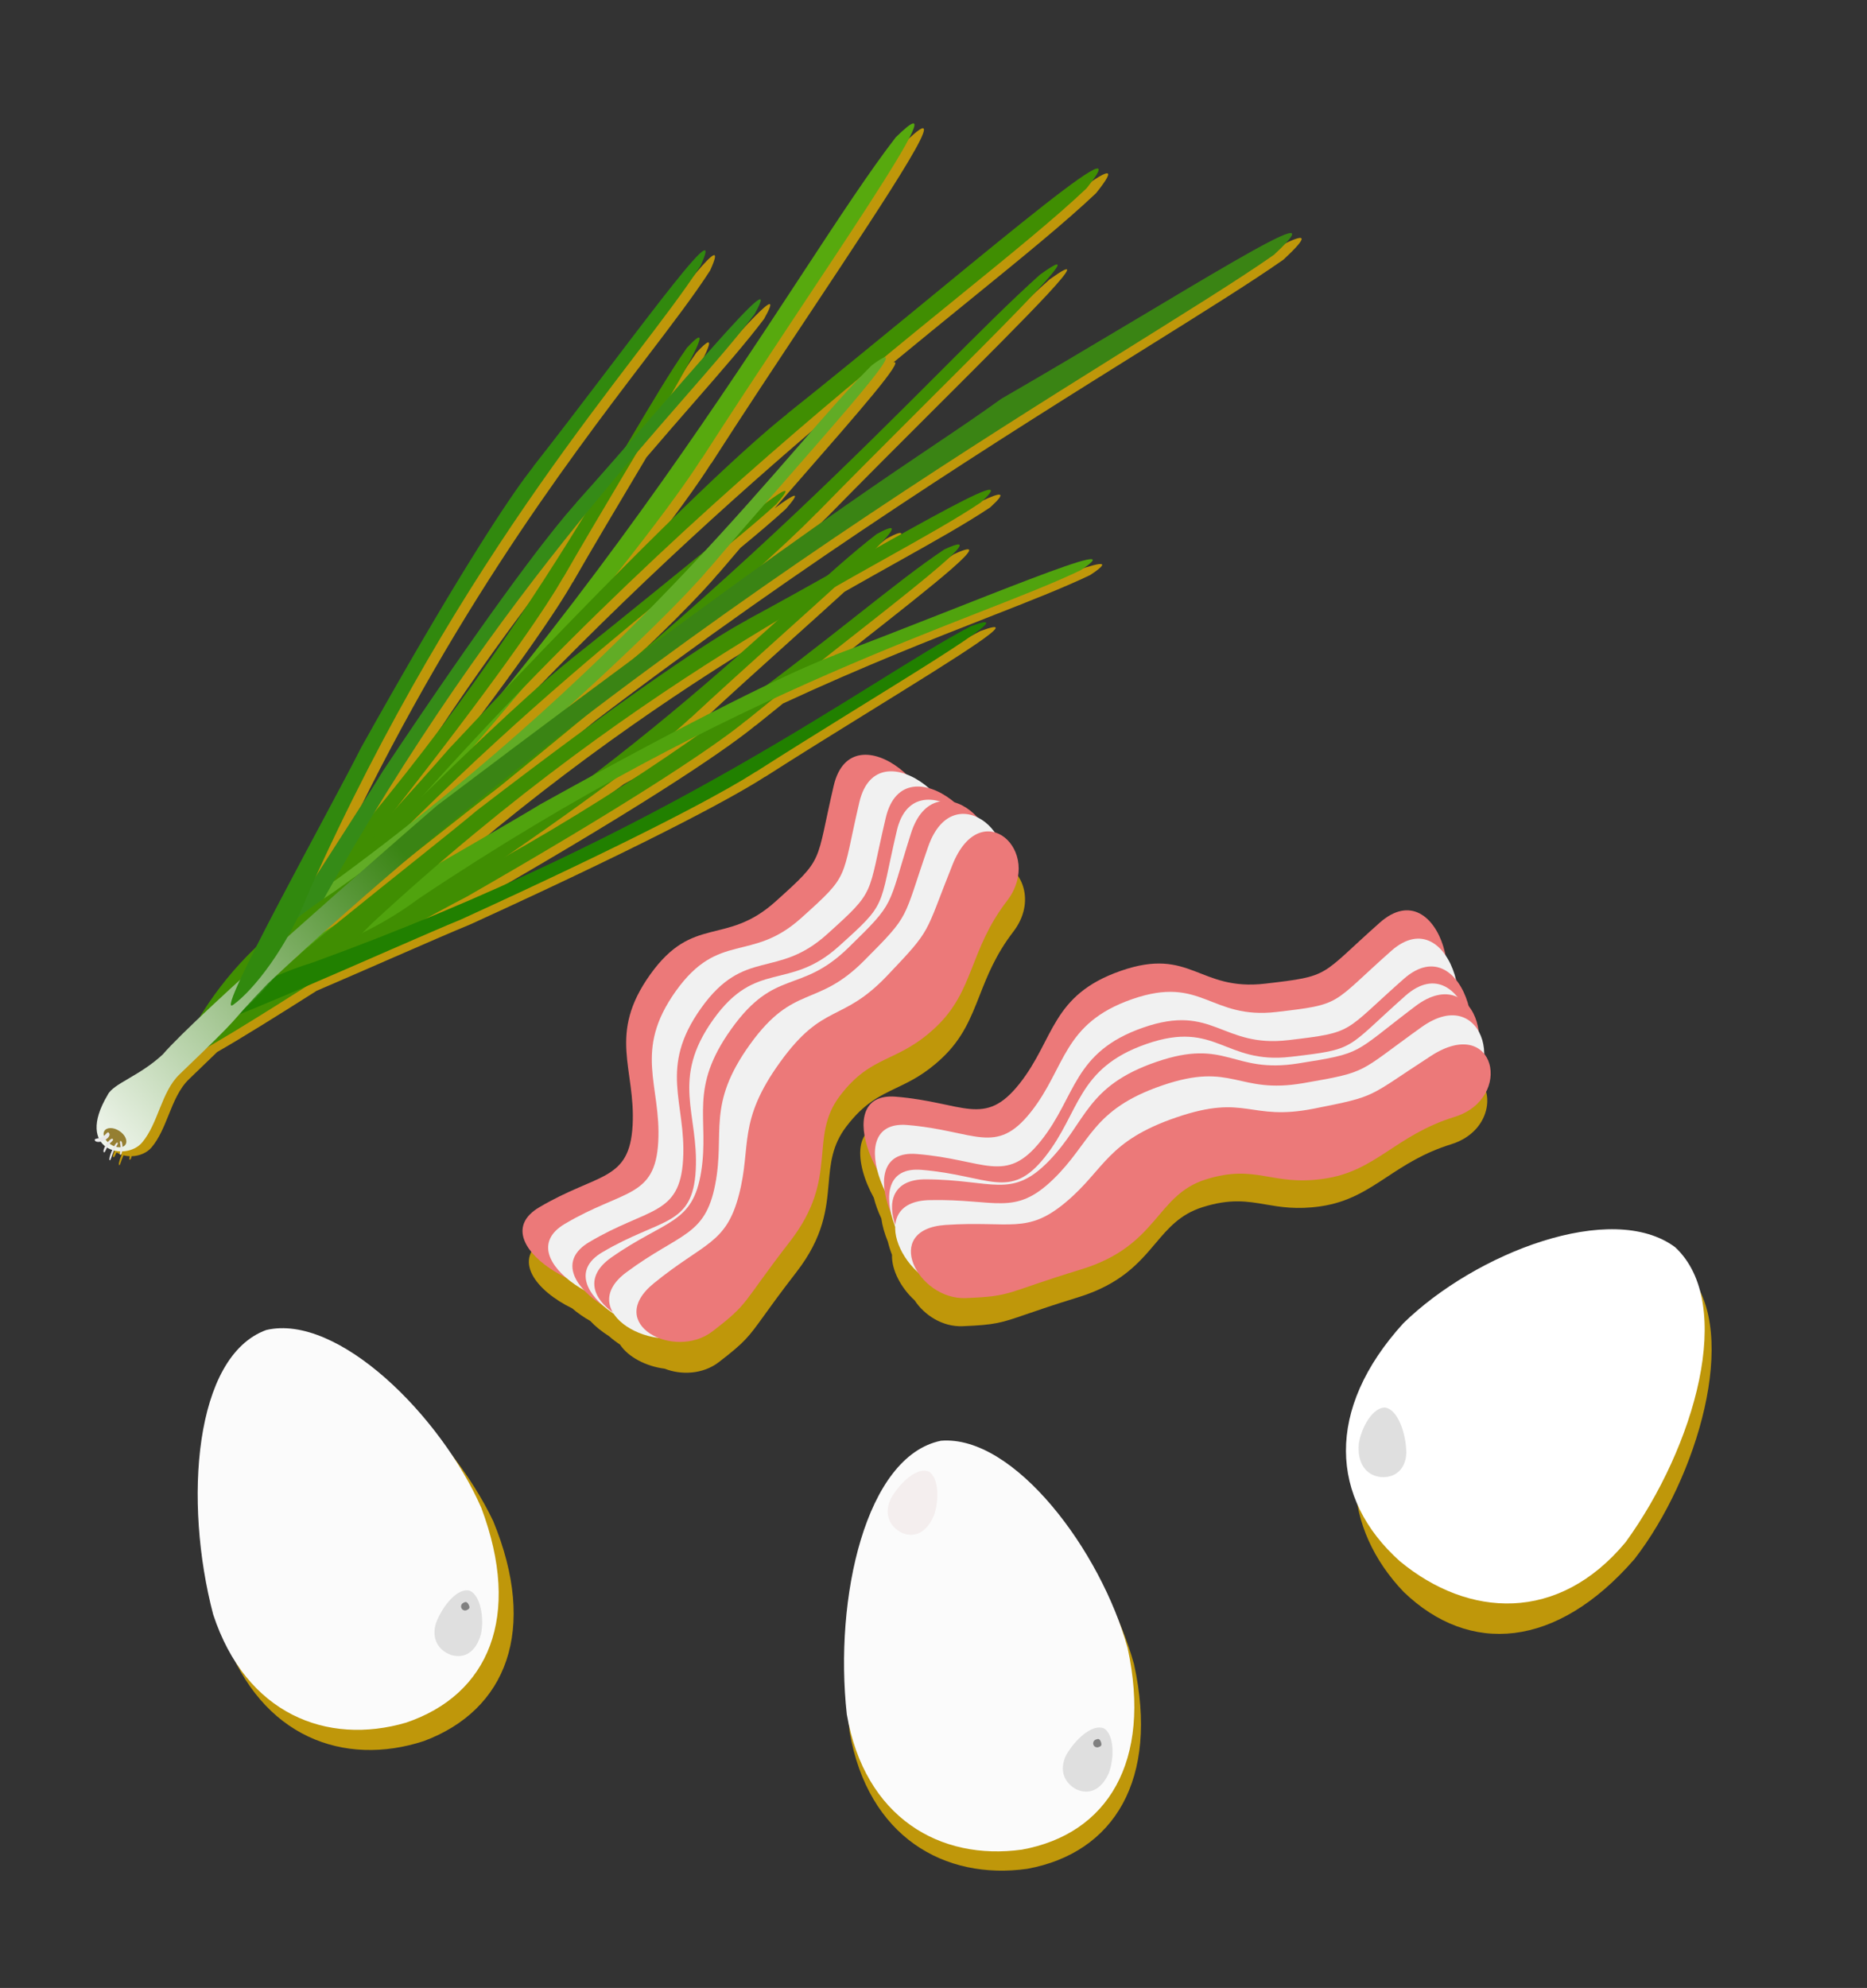 <svg width="233" height="248" viewBox="0 0 233 248" fill="none" xmlns="http://www.w3.org/2000/svg">
<rect x="0" y="0" width="233" height="248" fill="#333333" stroke="none"/>
<path fill-rule="evenodd" clip-rule="evenodd" d="M61.553 189.761C67.15 203.35 63.215 213.352 52.889 217.203C42.986 220.434 32.62 216.767 28.082 204.286C23.885 190.107 24.65 171.746 33.675 168.144C42.656 165.743 56.078 178.284 61.553 189.761Z" fill="#BF970A"/>
<path d="M60.064 188.1C65.168 201.675 60.98 211.421 50.676 214.902C40.808 217.785 30.696 213.85 26.602 201.399C22.898 187.285 24.216 169.197 33.228 165.92C42.161 163.828 55.016 176.611 60.064 188.1Z" fill="#FBFBFB"/>
<path d="M60.025 203.852C59.413 206.097 57.953 206.97 56.286 206.455C54.732 205.902 53.787 204.44 54.425 202.437C55.27 200.254 57.14 198.026 58.62 198.447C59.978 199.014 60.448 201.884 60.025 203.852Z" fill="#DFDFDF"/>
<path d="M57.603 200.648C57.471 200.406 57.56 200.102 57.803 199.97C58.045 199.838 58.242 199.731 58.481 200.17C58.72 200.609 58.524 200.716 58.281 200.848C58.039 200.98 57.735 200.891 57.603 200.648Z" fill="#4E4E4E" fill-opacity="0.65"/>
<path fill-rule="evenodd" clip-rule="evenodd" d="M141.529 207.627C144.669 221.985 139.048 231.146 128.208 233.136C117.893 234.587 108.326 229.167 106.036 216.085C104.379 201.392 108.338 183.447 117.853 181.475C127.115 180.679 138.142 195.371 141.529 207.627Z" fill="#BF970A"/>
<path d="M140.728 205.604C143.791 219.781 138.221 228.808 127.519 230.745C117.335 232.152 107.908 226.779 105.68 213.863C104.081 199.359 108.032 181.659 117.427 179.736C126.569 178.974 137.415 193.5 140.728 205.604Z" fill="#FBFBFB"/>
<path d="M138.385 221.181C137.451 223.312 135.878 223.963 134.305 223.209C132.849 222.435 132.128 220.851 133.052 218.962C134.207 216.926 136.384 214.996 137.786 215.629C139.046 216.389 139.091 219.296 138.385 221.181Z" fill="#DFDFDF"/>
<path d="M116.525 189.139C115.592 191.27 114.019 191.92 112.446 191.167C110.99 190.393 110.269 188.808 111.193 186.92C112.348 184.884 114.524 182.954 115.926 183.586C117.187 184.346 117.232 187.254 116.525 189.139Z" fill="#F4EEEE"/>
<path d="M136.457 217.658C136.362 217.398 136.495 217.111 136.754 217.016C137.013 216.921 137.224 216.844 137.396 217.313C137.568 217.782 137.358 217.859 137.099 217.955C136.84 218.05 136.552 217.917 136.457 217.658Z" fill="#4E4E4E" fill-opacity="0.65"/>
<path fill-rule="evenodd" clip-rule="evenodd" d="M203.975 194.504C194.226 205.717 183.377 206.487 175.182 198.599C167.742 190.828 166.335 179.575 175.564 169.837C186.486 159.665 203.456 152.251 210.833 159.041C217.101 166.322 211.868 184.34 203.975 194.504Z" fill="#BF970A"/>
<path d="M175.137 165.076C165.357 175.819 165.958 186.958 174.718 194.78C183.27 201.84 194.481 202.493 202.88 192.383C211.492 180.515 216.643 162.658 209.062 155.595C201.138 149.699 184.12 156.302 175.137 165.076Z" fill="white"/>
<path d="M169.575 180.143C169.371 182.555 170.477 184.027 172.278 184.261C173.982 184.412 175.419 183.427 175.512 181.235C175.469 178.781 174.445 175.836 172.86 175.592C171.34 175.542 169.864 178.078 169.575 180.143Z" fill="#DFDFDF"/>
<path fill-rule="evenodd" clip-rule="evenodd" d="M68.077 154.459C63.705 157.045 66.919 161.05 71.411 163.22C72.066 163.788 72.833 164.319 73.666 164.79C74.297 165.471 75.101 166.117 76.009 166.692C76.423 167.058 76.883 167.409 77.379 167.739C78.393 169.289 80.628 170.458 82.962 170.748C84.979 171.55 87.707 171.468 89.704 169.932C92.971 167.42 93.383 166.849 95.361 164.105C96.251 162.87 97.459 161.195 99.387 158.705C102.834 154.253 103.141 150.767 103.417 147.646C103.638 145.143 103.838 142.875 105.622 140.534C107.824 137.644 109.752 136.726 111.845 135.73C113.56 134.913 115.385 134.044 117.563 131.992C120.145 129.56 121.153 126.993 122.255 124.188C123.215 121.742 124.247 119.114 126.457 116.235C129.311 112.516 127.559 108.413 124.935 107.676C124.351 106.854 123.594 106.195 122.762 105.797C121.952 104.9 120.95 104.231 119.91 103.936C118.919 103.101 117.814 102.472 116.729 102.167C115.846 101.399 114.868 100.791 113.89 100.43C110.741 97.441 106.098 96.468 104.837 101.86C104.447 103.531 104.158 104.89 103.917 106.024L103.916 106.026L103.916 106.027C102.739 111.567 102.711 111.697 97.556 116.326C94.779 118.818 92.437 119.397 90.216 119.947C87.467 120.626 84.904 121.26 81.935 125.415C78.262 130.553 78.765 134.147 79.328 138.168C79.588 140.026 79.861 141.976 79.741 144.211C79.472 149.212 77.414 150.097 73.64 151.72C72.078 152.392 70.222 153.19 68.077 154.459Z" fill="#BF970A"/>
<path d="M79.535 160.261C73.935 163.269 59.96 154.951 67.287 150.617C74.613 146.283 78.57 147.441 78.951 140.369C79.331 133.297 75.775 129.086 81.144 121.573C86.514 114.06 90.554 118.06 96.765 112.484C102.976 106.908 101.745 107.861 104.047 98.018C106.349 88.175 119.922 99.545 115.1 105.669C110.279 111.793 112.806 118.178 107.35 122.275C101.895 126.371 97.099 123.851 93.035 129.07C88.972 134.289 96.147 141.531 89.809 149.465C83.472 157.399 85.134 157.252 79.535 160.261Z" fill="#EC7979"/>
<path d="M82.734 162.324C77.134 165.333 63.159 157.015 70.486 152.681C77.812 148.346 81.769 149.505 82.15 142.433C82.53 135.36 78.974 131.15 84.344 123.637C89.713 116.124 93.753 120.124 99.964 114.548C106.175 108.971 104.944 109.925 107.246 100.082C109.548 90.239 123.121 101.609 118.299 107.733C113.478 113.857 116.005 120.241 110.549 124.338C105.094 128.435 100.298 125.914 96.234 131.133C92.17 136.352 99.346 143.595 93.008 151.529C86.671 159.462 88.333 159.316 82.734 162.324Z" fill="#F1F1F1"/>
<path d="M85.772 164.605C80.15 167.645 66.169 159.335 73.527 154.958C80.884 150.582 84.847 151.733 85.251 144.628C85.656 137.523 82.105 133.306 87.511 125.742C92.918 118.179 96.955 122.184 103.199 116.563C109.443 110.942 108.205 111.904 110.545 102.01C112.884 92.116 126.453 103.492 121.6 109.658C116.747 115.825 119.259 122.229 113.777 126.362C108.296 130.494 103.497 127.978 99.406 133.233C95.316 138.488 102.485 145.74 96.107 153.729C89.728 161.718 91.395 161.565 85.772 164.605Z" fill="#EC7979"/>
<path d="M87.411 165.866C81.812 168.874 67.837 160.557 75.163 156.222C82.49 151.888 86.446 153.047 86.827 145.975C87.208 138.902 83.652 134.691 89.021 127.178C94.391 119.665 98.431 123.666 104.642 118.089C110.853 112.513 109.621 113.467 111.923 103.624C114.225 93.781 127.799 105.15 122.977 111.274C118.155 117.398 120.682 123.783 115.227 127.88C109.771 131.977 104.975 129.456 100.912 134.675C96.848 139.894 104.024 147.137 97.686 155.071C91.348 163.004 93.011 162.857 87.411 165.866Z" fill="#F1F1F1"/>
<path d="M86.034 164.671C80.839 168.047 69.458 161.661 76.295 156.871C83.132 152.081 86.475 152.769 87.516 146.112C88.556 139.454 85.87 135.869 91.315 128.3C96.76 120.73 99.891 124.07 105.878 118.229C111.865 112.387 110.693 113.403 113.69 103.96C116.688 94.517 127.413 103.799 122.585 110.014C117.758 116.229 119.327 121.951 114.149 126.332C108.971 130.713 105.031 128.834 100.957 134.125C96.883 139.417 102.429 145.478 96.096 153.538C89.762 161.598 91.23 161.294 86.034 164.671Z" fill="#EC7979"/>
<path d="M87.07 165.896C82.007 169.402 71.498 163.668 78.176 158.717C84.854 153.766 87.99 154.295 89.257 147.772C90.525 141.248 88.132 137.873 93.609 130.276C99.086 122.679 101.909 125.797 107.826 119.859C113.743 113.921 112.591 114.959 115.829 105.642C119.067 96.325 128.832 104.906 123.997 111.158C119.162 117.411 120.407 122.914 115.317 127.396C110.228 131.878 106.576 130.216 102.494 135.538C98.412 140.86 103.409 146.524 97.07 154.636C90.73 162.748 92.133 162.391 87.07 165.896Z" fill="#F1F1F1"/>
<path d="M88.914 166.091C84.177 169.734 75.329 165.196 81.601 160.087C87.874 154.978 90.604 155.232 92.216 149.07C93.828 142.907 91.97 139.949 97.382 132.47C102.793 124.991 105.052 127.677 110.726 121.708C116.401 115.738 115.305 116.791 118.869 107.881C122.433 98.972 130.409 106.214 125.666 112.394C120.923 118.574 121.607 123.598 116.773 128.151C111.939 132.704 108.84 131.434 104.832 136.692C100.824 141.95 104.809 146.84 98.597 154.863C92.385 162.887 93.651 162.448 88.914 166.091Z" fill="#EC7979"/>
<path fill-rule="evenodd" clip-rule="evenodd" d="M111.375 140.336C106.311 139.93 106.629 145.055 109.05 149.418C109.258 150.259 109.578 151.136 109.988 152C110.111 152.921 110.396 153.912 110.806 154.905C110.933 155.442 111.107 155.995 111.322 156.55C111.257 158.401 112.411 160.644 114.151 162.226C115.337 164.045 117.613 165.55 120.131 165.446C124.248 165.276 124.914 165.046 128.112 163.944C129.551 163.448 131.503 162.775 134.514 161.851C139.896 160.2 142.157 157.527 144.181 155.136C145.804 153.217 147.275 151.479 150.082 150.595C153.547 149.503 155.652 149.864 157.936 150.255C159.809 150.576 161.802 150.918 164.763 150.497C168.275 149.997 170.578 148.48 173.095 146.823C175.29 145.377 177.648 143.824 181.113 142.745C185.588 141.351 186.522 136.988 184.802 134.873C184.799 133.865 184.559 132.89 184.11 132.085C183.964 130.886 183.531 129.761 182.852 128.921C182.522 127.668 181.982 126.517 181.271 125.642C180.993 124.506 180.543 123.445 179.952 122.587C179.101 118.329 175.868 114.858 171.73 118.537C170.447 119.679 169.426 120.624 168.576 121.412C164.42 125.261 164.323 125.351 157.442 126.162C153.737 126.599 151.489 125.723 149.357 124.891C146.719 123.863 144.26 122.903 139.438 124.587C133.476 126.67 131.815 129.897 129.958 133.508C129.1 135.176 128.199 136.926 126.813 138.683C123.71 142.616 121.518 142.153 117.499 141.304C115.836 140.953 113.859 140.535 111.375 140.336Z" fill="#BF970A"/>
<path d="M116.224 151.761C109.915 150.982 103.312 136.12 111.796 136.814C120.28 137.508 122.841 140.739 127.237 135.186C131.633 129.633 131.162 124.141 139.885 121.11C148.607 118.079 149.595 123.678 157.886 122.713C166.177 121.749 164.621 121.816 172.186 115.111C179.751 108.406 184.263 125.527 176.79 127.741C169.316 129.955 167.691 136.626 160.871 136.82C154.052 137.013 151.593 132.185 145.261 134.098C138.929 136.011 140.603 146.068 130.847 148.883C121.091 151.699 122.533 152.539 116.224 151.761Z" fill="#EC7979"/>
<path d="M117.643 155.293C111.334 154.515 104.731 139.653 113.215 140.346C121.699 141.04 124.26 144.272 128.656 138.718C133.052 133.165 132.581 127.674 141.304 124.642C150.027 121.611 151.014 127.21 159.305 126.246C167.596 125.281 166.04 125.349 173.605 118.643C181.17 111.938 185.683 129.06 178.209 131.273C170.735 133.487 169.11 140.159 162.291 140.352C155.471 140.545 153.012 135.717 146.68 137.63C140.348 139.543 142.022 149.6 132.266 152.416C122.51 155.231 123.952 156.072 117.643 155.293Z" fill="#F1F1F1"/>
<path d="M118.806 158.91C112.461 158.144 105.848 143.285 114.382 143.962C122.916 144.64 125.486 147.868 129.92 142.302C134.354 136.736 133.892 131.242 142.674 128.191C151.456 125.14 152.438 130.741 160.782 129.759C169.125 128.777 167.56 128.848 175.184 122.123C182.809 115.398 187.314 132.522 179.791 134.752C172.267 136.982 170.619 143.662 163.757 143.869C156.895 144.076 154.431 139.249 148.057 141.177C141.682 143.104 143.346 153.164 133.525 156.001C123.703 158.838 125.152 159.677 118.806 158.91Z" fill="#EC7979"/>
<path d="M119.416 160.886C113.107 160.108 106.504 145.246 114.988 145.939C123.472 146.633 126.033 149.865 130.429 144.311C134.825 138.758 134.354 133.267 143.077 130.235C151.799 127.204 152.787 132.803 161.078 131.839C169.369 130.874 167.813 130.942 175.378 124.236C182.942 117.531 187.455 134.653 179.982 136.866C172.508 139.08 170.883 145.752 164.063 145.945C157.244 146.138 154.785 141.31 148.453 143.223C142.121 145.136 143.795 155.193 134.039 158.009C124.283 160.824 125.724 161.665 119.416 160.886Z" fill="#F1F1F1"/>
<path d="M118.982 159.115C112.791 158.871 107.189 147.084 115.537 147.123C123.885 147.162 126.216 149.654 130.911 144.821C135.607 139.988 135.484 135.509 144.302 132.476C153.119 129.442 153.745 133.976 162.006 132.666C170.267 131.356 168.724 131.509 176.626 125.532C184.527 119.554 187.92 133.327 180.39 135.611C172.859 137.896 170.835 143.474 164.077 144.059C157.32 144.644 155.19 140.834 148.807 142.801C142.425 144.767 143.452 152.918 133.626 155.839C123.8 158.76 125.173 159.36 118.982 159.115Z" fill="#EC7979"/>
<path d="M119.12 160.714C112.962 160.651 107.696 149.9 116.006 149.716C124.317 149.532 126.572 151.775 131.375 147.182C136.177 142.589 136.173 138.451 145.032 135.414C153.891 132.376 154.396 136.552 162.655 135.123C170.915 133.693 169.374 133.875 177.399 128.14C185.424 122.404 188.439 135.05 180.881 137.361C173.323 139.672 171.16 144.883 164.417 145.602C157.673 146.321 155.653 142.855 149.246 144.842C142.839 146.828 143.647 154.338 133.786 157.298C123.926 160.259 125.278 160.777 119.12 160.714Z" fill="#F1F1F1"/>
<path d="M120.513 161.938C114.542 162.176 109.94 153.36 118.011 152.813C126.083 152.265 128.164 154.05 133.04 149.951C137.916 145.852 138.107 142.364 146.845 139.384C155.583 136.405 155.875 139.902 163.955 138.307C172.035 136.712 170.532 136.938 178.588 131.724C186.644 126.51 188.972 137.028 181.53 139.333C174.089 141.639 171.745 146.134 165.169 147.059C158.593 147.984 156.797 145.157 150.488 147.134C144.179 149.111 144.607 155.404 134.902 158.366C125.196 161.327 126.484 161.7 120.513 161.938Z" fill="#EC7979"/>
<path fill-rule="evenodd" clip-rule="evenodd" d="M101.158 38.947L101.158 38.947C111.419 23.487 119.465 11.363 112.974 17.732C109.752 21.896 105.892 27.777 101.149 35.002L101.149 35.003L101.149 35.003C92.317 48.461 80.424 66.582 63.89 86.951C61.789 89.161 59.579 91.501 57.253 93.98C55.774 95.695 53.442 98.295 50.676 101.357C64.726 83.431 69.865 75.493 71.499 72.59C71.492 72.613 71.485 72.636 71.479 72.659C74.029 68.218 76.852 63.478 79.454 59.111C79.87 58.411 80.281 57.722 80.684 57.045C82.784 54.589 84.751 52.336 86.56 50.262C90.189 46.103 93.185 42.67 95.355 39.787C98.258 34.631 92.617 41.003 84.942 49.818C88.343 43.937 89.879 40.801 86.916 43.985C84.844 46.943 82.515 50.868 79.693 55.622L79.281 56.318C77.195 58.704 75.077 61.11 73.031 63.39C73.051 63.376 73.071 63.363 73.09 63.349C70.672 65.999 63.943 74.344 49.008 96.731C47.823 98.677 45.626 102.096 43.139 105.966L43.139 105.966L43.139 105.967L43.138 105.968C42.328 107.228 41.488 108.536 40.642 109.856C55.104 78.186 70.458 58.044 80.534 44.825C83.893 40.42 86.665 36.783 88.622 33.745C91.236 28.003 85.114 36.061 77.308 46.337L77.308 46.337C74.227 50.393 70.883 54.795 67.711 58.829C67.731 58.815 67.75 58.8 67.769 58.785C65.516 61.597 59.371 70.41 46.229 93.906C45.208 95.942 43.291 99.528 41.121 103.584C38.442 108.594 35.379 114.322 33.144 118.74L33.027 118.865C30.081 121.683 27.709 124.818 26.069 127.548C23.979 129.53 22.363 131.14 21.506 132.139C20.048 133.502 18.497 134.411 17.226 135.157C15.955 135.902 14.963 136.484 14.623 137.192C13.144 139.67 12.991 141.441 13.502 142.587C13.453 142.599 13.406 142.61 13.361 142.62C13.11 142.676 12.947 142.713 13.016 142.864C13.102 143.051 13.4 143.108 13.753 143.031C13.908 143.252 14.092 143.441 14.298 143.6C14.104 143.969 14.035 144.285 14.148 144.357C14.231 144.41 14.302 144.262 14.411 144.033C14.449 143.953 14.492 143.863 14.542 143.769C14.742 143.892 14.958 143.99 15.183 144.065C15.169 144.095 15.156 144.126 15.143 144.157C14.879 144.767 14.761 145.303 14.879 145.354C14.951 145.385 15.014 145.198 15.111 144.91L15.111 144.91C15.175 144.722 15.252 144.491 15.357 144.25C15.374 144.209 15.392 144.17 15.411 144.131C15.664 144.196 15.926 144.232 16.19 144.24C16.186 144.266 16.182 144.291 16.179 144.316C16.146 144.532 16.125 144.673 16.204 144.676C16.294 144.679 16.378 144.503 16.427 144.241C17.384 144.213 18.333 143.829 18.919 143.135C19.867 142.01 20.451 140.561 21.035 139.113C21.704 137.453 22.372 135.795 23.588 134.63C25.075 133.206 26.21 132.11 27.098 131.243L27.102 131.24C30.242 129.447 34.881 126.545 39.515 123.604C42.544 122.303 45.714 120.921 48.648 119.641L48.648 119.641L48.653 119.639C52.867 117.802 56.591 116.178 58.699 115.318C83.18 104.143 92.494 98.843 95.498 96.885L95.458 96.926L95.448 96.936C99.751 94.182 104.433 91.285 108.747 88.615C119.677 81.85 128.248 76.545 122.33 78.731C119.136 80.411 115.268 82.813 110.582 85.723L110.581 85.724L110.581 85.724L110.581 85.724L110.58 85.724L110.58 85.724L110.58 85.724L110.58 85.725C98.285 93.36 80.361 104.491 54.234 115.252C56.382 114.082 58.199 113.103 59.439 112.467C82.795 99.07 91.528 92.792 94.307 90.486C94.293 90.506 94.278 90.526 94.264 90.546C95.392 89.628 96.549 88.696 97.72 87.761C107.781 83.098 116.424 79.713 123.411 76.978L123.411 76.977L123.412 76.977L123.412 76.977L123.412 76.977C128.558 74.962 132.806 73.298 136.06 71.735C141.322 68.254 131.926 71.95 119.946 76.663L119.945 76.664C115.216 78.524 110.085 80.543 105.293 82.341C105.317 82.339 105.341 82.336 105.365 82.333C104.949 82.485 104.434 82.684 103.808 82.94C104.752 82.197 105.687 81.463 106.604 80.743L106.62 80.731L106.62 80.731L106.62 80.731C116.786 72.748 124.758 66.489 119.036 69.146C116.022 71.144 112.425 73.979 108.067 77.413L108.067 77.413L108.066 77.413L108.066 77.414C104.791 79.995 101.086 82.914 96.876 86.072C93.934 87.484 90.204 89.35 85.515 91.804C86.315 91.123 86.916 90.582 87.356 90.164C87.343 90.185 87.33 90.206 87.317 90.227C91.08 86.723 95.197 83.021 98.99 79.609L98.991 79.609C101.296 77.536 103.482 75.571 105.396 73.822C107.647 72.54 109.766 71.355 111.745 70.248C116.585 67.541 120.58 65.306 123.582 63.292C127.908 59.343 120.606 63.335 110.527 68.988C112.878 66.629 113.353 65.716 110.606 67.222C108.783 68.615 106.748 70.359 104.452 72.397C101.1 74.274 97.646 76.194 94.351 77.971C94.375 77.965 94.399 77.96 94.422 77.954C91.23 79.637 82.085 85.289 60.73 101.688C58.99 103.158 55.814 105.696 52.221 108.569L52.22 108.569C49.22 110.967 45.929 113.597 42.94 116.032C42.483 116.315 42.048 116.587 41.641 116.845C45.174 113.669 48.734 110.569 52.304 107.547L52.569 107.337L52.57 107.337L52.57 107.336L52.571 107.335C57.156 103.711 61.207 100.507 63.512 98.755C67.456 95.549 71.032 92.613 74.272 89.928C100.58 69.891 125.621 54.261 142.757 43.566C150.265 38.88 156.255 35.142 160.169 32.394C166.904 26.142 157.865 31.538 143.788 39.943C138.436 43.138 132.356 46.768 126.137 50.358C123.353 52.364 120.835 54.058 117.737 56.142C112.986 59.337 106.873 63.448 96.351 71.007C99.836 67.855 101.91 65.835 103.067 64.635C103.051 64.659 103.035 64.683 103.019 64.708C107.527 60.096 112.451 55.182 116.989 50.653C128.486 39.178 137.501 30.18 130.988 34.858C127.571 37.903 123.503 41.973 118.575 46.904C109.324 56.16 97.041 68.449 80.344 82.683C77.768 84.586 75.019 86.626 72.082 88.815C83.206 78.674 87.912 73.637 89.665 71.528C89.655 71.55 89.644 71.572 89.633 71.593C90.54 70.523 91.47 69.434 92.412 68.338C94.593 66.544 96.49 64.94 98.078 63.485C100.12 61.142 99.265 61.489 96.684 63.408C97.774 62.158 98.854 60.923 99.906 59.72L99.909 59.715L99.918 59.705L99.919 59.704C107.137 51.449 113.028 44.711 111.499 45.214C114.812 42.48 117.926 39.949 120.809 37.606C127.512 32.157 132.969 27.722 136.787 24.098C142.482 17.008 131.242 26.239 116.909 38.01L116.909 38.01L116.909 38.01L116.907 38.013L116.906 38.013L116.905 38.014L116.904 38.014L116.903 38.015C111.248 42.66 105.111 47.7 99.343 52.288C99.375 52.274 99.406 52.259 99.438 52.244C96.629 54.44 90.267 59.99 77.903 72.481C84.187 64.562 87.328 60.065 88.765 57.782C88.753 57.814 88.742 57.847 88.731 57.88C92.713 51.671 97.108 45.049 101.157 38.947L101.158 38.947ZM38.414 119.774L38.542 119.666L38.53 119.667L38.414 119.774ZM47.883 101.98C59.574 87.731 67.868 75.104 74.127 64.892C66.314 74.489 57.271 86.581 47.883 101.98ZM108.428 47.76C96.367 57.811 81.958 70.437 66.556 86.34C64.626 88.641 62.541 91.102 60.291 93.734C67.074 87.283 70.698 84.203 72.398 82.879C72.378 82.889 72.357 82.9 72.336 82.91C76.323 79.759 80.577 76.304 84.498 73.121L84.499 73.12L84.499 73.12L84.499 73.12L84.502 73.117L84.516 73.107C86.138 71.79 87.703 70.519 89.168 69.336C93.665 64.484 97.486 60.1 100.784 56.316L100.784 56.316C103.706 52.962 106.219 50.08 108.428 47.76ZM82.159 76.678C74.011 83.352 63.894 91.942 52.394 103.325C64.46 93.811 74.195 84.769 82.159 76.678ZM56.009 108.301C72.05 94.51 86.47 85.002 98.225 77.995C92.15 83.463 84.613 90.129 75.09 97.381C73.061 98.487 70.911 99.669 68.631 100.934C66.689 102.123 63.169 104.158 59.188 106.461C58.153 107.06 57.087 107.677 56.009 108.301ZM77.863 97.817C74.522 100.308 70.185 103.424 64.584 107.282C73.653 102.15 81.466 97.085 88.22 92.354C84.891 94.032 81.436 95.847 77.863 97.817Z" fill="#BF970A"/>
<path d="M87.547 57.275C101.619 35.333 120.844 8.244 111.79 17.127C98.833 33.868 75.569 78.381 26.098 126.373C18.262 133.227 15.922 136.463 14.637 140.664C13.352 144.866 42.277 111.77 50.285 103.341C94.312 52.859 89.269 52.144 87.547 57.275Z" fill="#57A90E"/>
<path d="M98.16 51.683C118.548 35.463 143.546 13.605 135.603 23.493C120.252 38.066 78.404 65.744 35.538 119.717C29.489 128.188 26.506 130.842 22.472 132.553C18.438 134.264 48.478 102.18 56.069 93.374C101.899 44.527 103.072 49.442 98.16 51.683Z" fill="#408E02"/>
<path d="M86.133 89.621C99.432 77.24 117.139 62.387 109.423 66.617C97.732 75.546 77.33 98.926 35.255 121.651C28.711 124.717 23.657 129.45 22.089 132.149C20.522 134.848 45.932 117.967 52.848 113.817C91.542 88.046 88.153 86.361 86.133 89.621Z" fill="#408E02"/>
<path d="M93.08 89.941C107.176 78.474 125.833 64.835 117.852 68.541C105.593 76.671 83.677 98.637 40.179 118.505C33.444 121.127 28.086 125.513 26.342 128.101C24.598 130.69 51.077 115.542 58.256 111.862C98.582 88.73 95.313 86.822 93.08 89.941Z" fill="#408E02"/>
<path d="M104.11 81.736C121.043 75.381 142.215 66.274 134.877 71.13C121.637 77.489 91.968 85.504 52.24 112.117C46.456 116.442 39.998 118.846 36.958 119.104C33.919 119.363 60.568 104.54 67.448 100.329C108.083 77.782 107.844 81.317 104.11 81.736Z" fill="#50A30E"/>
<path d="M93.167 77.366C109.15 68.745 128.897 56.754 122.399 62.687C110.185 70.88 81.547 82.722 46.431 115.182C41.41 120.378 35.31 123.645 32.261 124.27C29.213 124.895 53.385 106.288 59.547 101.083C96.417 72.769 96.891 76.492 93.167 77.366Z" fill="#408E02"/>
<path d="M71.153 82.305C85.24 71.168 102.676 56.247 96.894 62.88C86.093 72.782 60.93 89.611 29.677 125.797C25.196 131.452 19.82 135.683 17.155 136.923C14.491 138.164 35.921 116.494 41.394 110.57C74.08 77.575 74.41 80.693 71.153 82.305Z" fill="#408E02"/>
<path d="M70.295 72.054C79.306 56.361 91.727 36.938 85.732 43.38C77.305 55.412 64.619 83.441 31.843 118.26C26.624 123.252 23.207 129.241 22.466 132.209C21.726 135.177 40.7 111.303 45.981 105.205C74.858 68.792 71.306 68.426 70.295 72.054Z" fill="#408E02"/>
<path d="M88.45 70.988C100.142 57.176 115.859 40.31 108.802 45.566C98.344 55.882 80.814 81.166 42.3 109.507C36.266 113.477 31.825 118.752 30.562 121.537C29.299 124.323 52.265 104.26 58.558 99.214C93.525 68.602 90.098 67.602 88.45 70.988Z" fill="#61AC26"/>
<path d="M94.265 96.331C109.47 86.599 129.4 75.077 121.146 78.125C108.156 84.961 83.987 103.748 39.042 120.069C32.142 122.194 26.358 125.917 24.328 128.155C22.298 130.393 50.047 117.76 57.515 114.712C99.784 95.418 96.839 93.639 94.265 96.331Z" fill="#218000"/>
<path d="M71.848 62.785C83.91 49.34 98.489 31.514 94.172 39.182C85.343 50.911 62.857 71.733 39.624 113.527C36.436 120.006 31.827 125.116 29.28 126.756C26.733 128.397 43.629 103.015 47.824 96.126C73.612 57.473 74.933 60.68 71.848 62.785Z" fill="#358B17"/>
<path d="M101.835 64.103C117.766 47.806 138.889 27.728 129.804 34.252C115.905 46.639 91.231 75.99 41.712 111.231C34.034 116.246 27.979 122.467 26.035 125.618C24.091 128.769 54.166 104.354 62.328 98.15C108.129 60.909 104.329 60.258 101.835 64.103Z" fill="#408E02"/>
<path d="M124.954 49.753C147.528 36.721 168.281 23.16 158.986 31.789C141.658 43.951 83.654 75.538 33.407 122.716C27.672 128.686 31.249 125.554 22.404 134.025C20.127 136.205 19.771 140.116 17.735 142.53C15.699 144.944 9.251 143.605 13.439 136.587C14.12 135.171 17.407 134.26 20.322 131.533C24.611 126.539 47.862 106.268 54.543 100.489C107.291 60.645 114.109 57.567 124.954 49.753Z" fill="url(#paint0_linear)"/>
<path d="M66.527 58.224C77.737 43.967 91.084 25.131 87.439 33.14C79.476 45.498 58.034 67.759 38.486 111.401C35.9 118.147 31.613 123.567 29.092 125.358C26.57 127.148 41.431 100.512 45.045 93.301C67.737 52.734 69.566 55.936 66.527 58.224Z" fill="#31890E"/>
<ellipse cx="14.35" cy="141.927" rx="1.566" ry="1" transform="rotate(33.189 14.35 141.927)" fill="#957F32"/>
<path d="M13.65 141.425C13.765 141.676 13.452 142.066 12.95 142.296C12.448 142.527 11.948 142.51 11.833 142.259C11.717 142.008 12.239 142.072 12.742 141.842C13.243 141.612 13.442 140.97 13.65 141.425Z" fill="#E9E9E9"/>
<path d="M14.045 142.069C13.908 141.981 13.555 142.287 13.257 142.751C12.958 143.216 12.828 143.664 12.964 143.752C13.101 143.84 13.206 143.375 13.505 142.911C13.803 142.446 14.293 142.228 14.045 142.069Z" fill="#E9E9E9"/>
<path d="M14.65 142.54C14.532 142.489 14.223 142.942 13.959 143.552C13.695 144.162 13.578 144.697 13.696 144.749C13.814 144.8 13.909 144.254 14.173 143.644C14.437 143.034 14.865 142.633 14.65 142.54Z" fill="#E9E9E9"/>
<path d="M15.076 142.342C15.208 142.347 15.303 142.737 15.287 143.214C15.272 143.691 15.153 144.075 15.021 144.07C14.889 144.066 15.033 143.684 15.049 143.206C15.064 142.729 14.838 142.335 15.076 142.342Z" fill="#E9E9E9"/>
<defs>
<linearGradient id="paint0_linear" x1="153.939" y1="20.451" x2="11.515" y2="148.058" gradientUnits="userSpaceOnUse">
<stop offset="0.703" stop-color="#3A8414"/>
<stop offset="1" stop-color="white"/>
</linearGradient>
</defs>
</svg>
